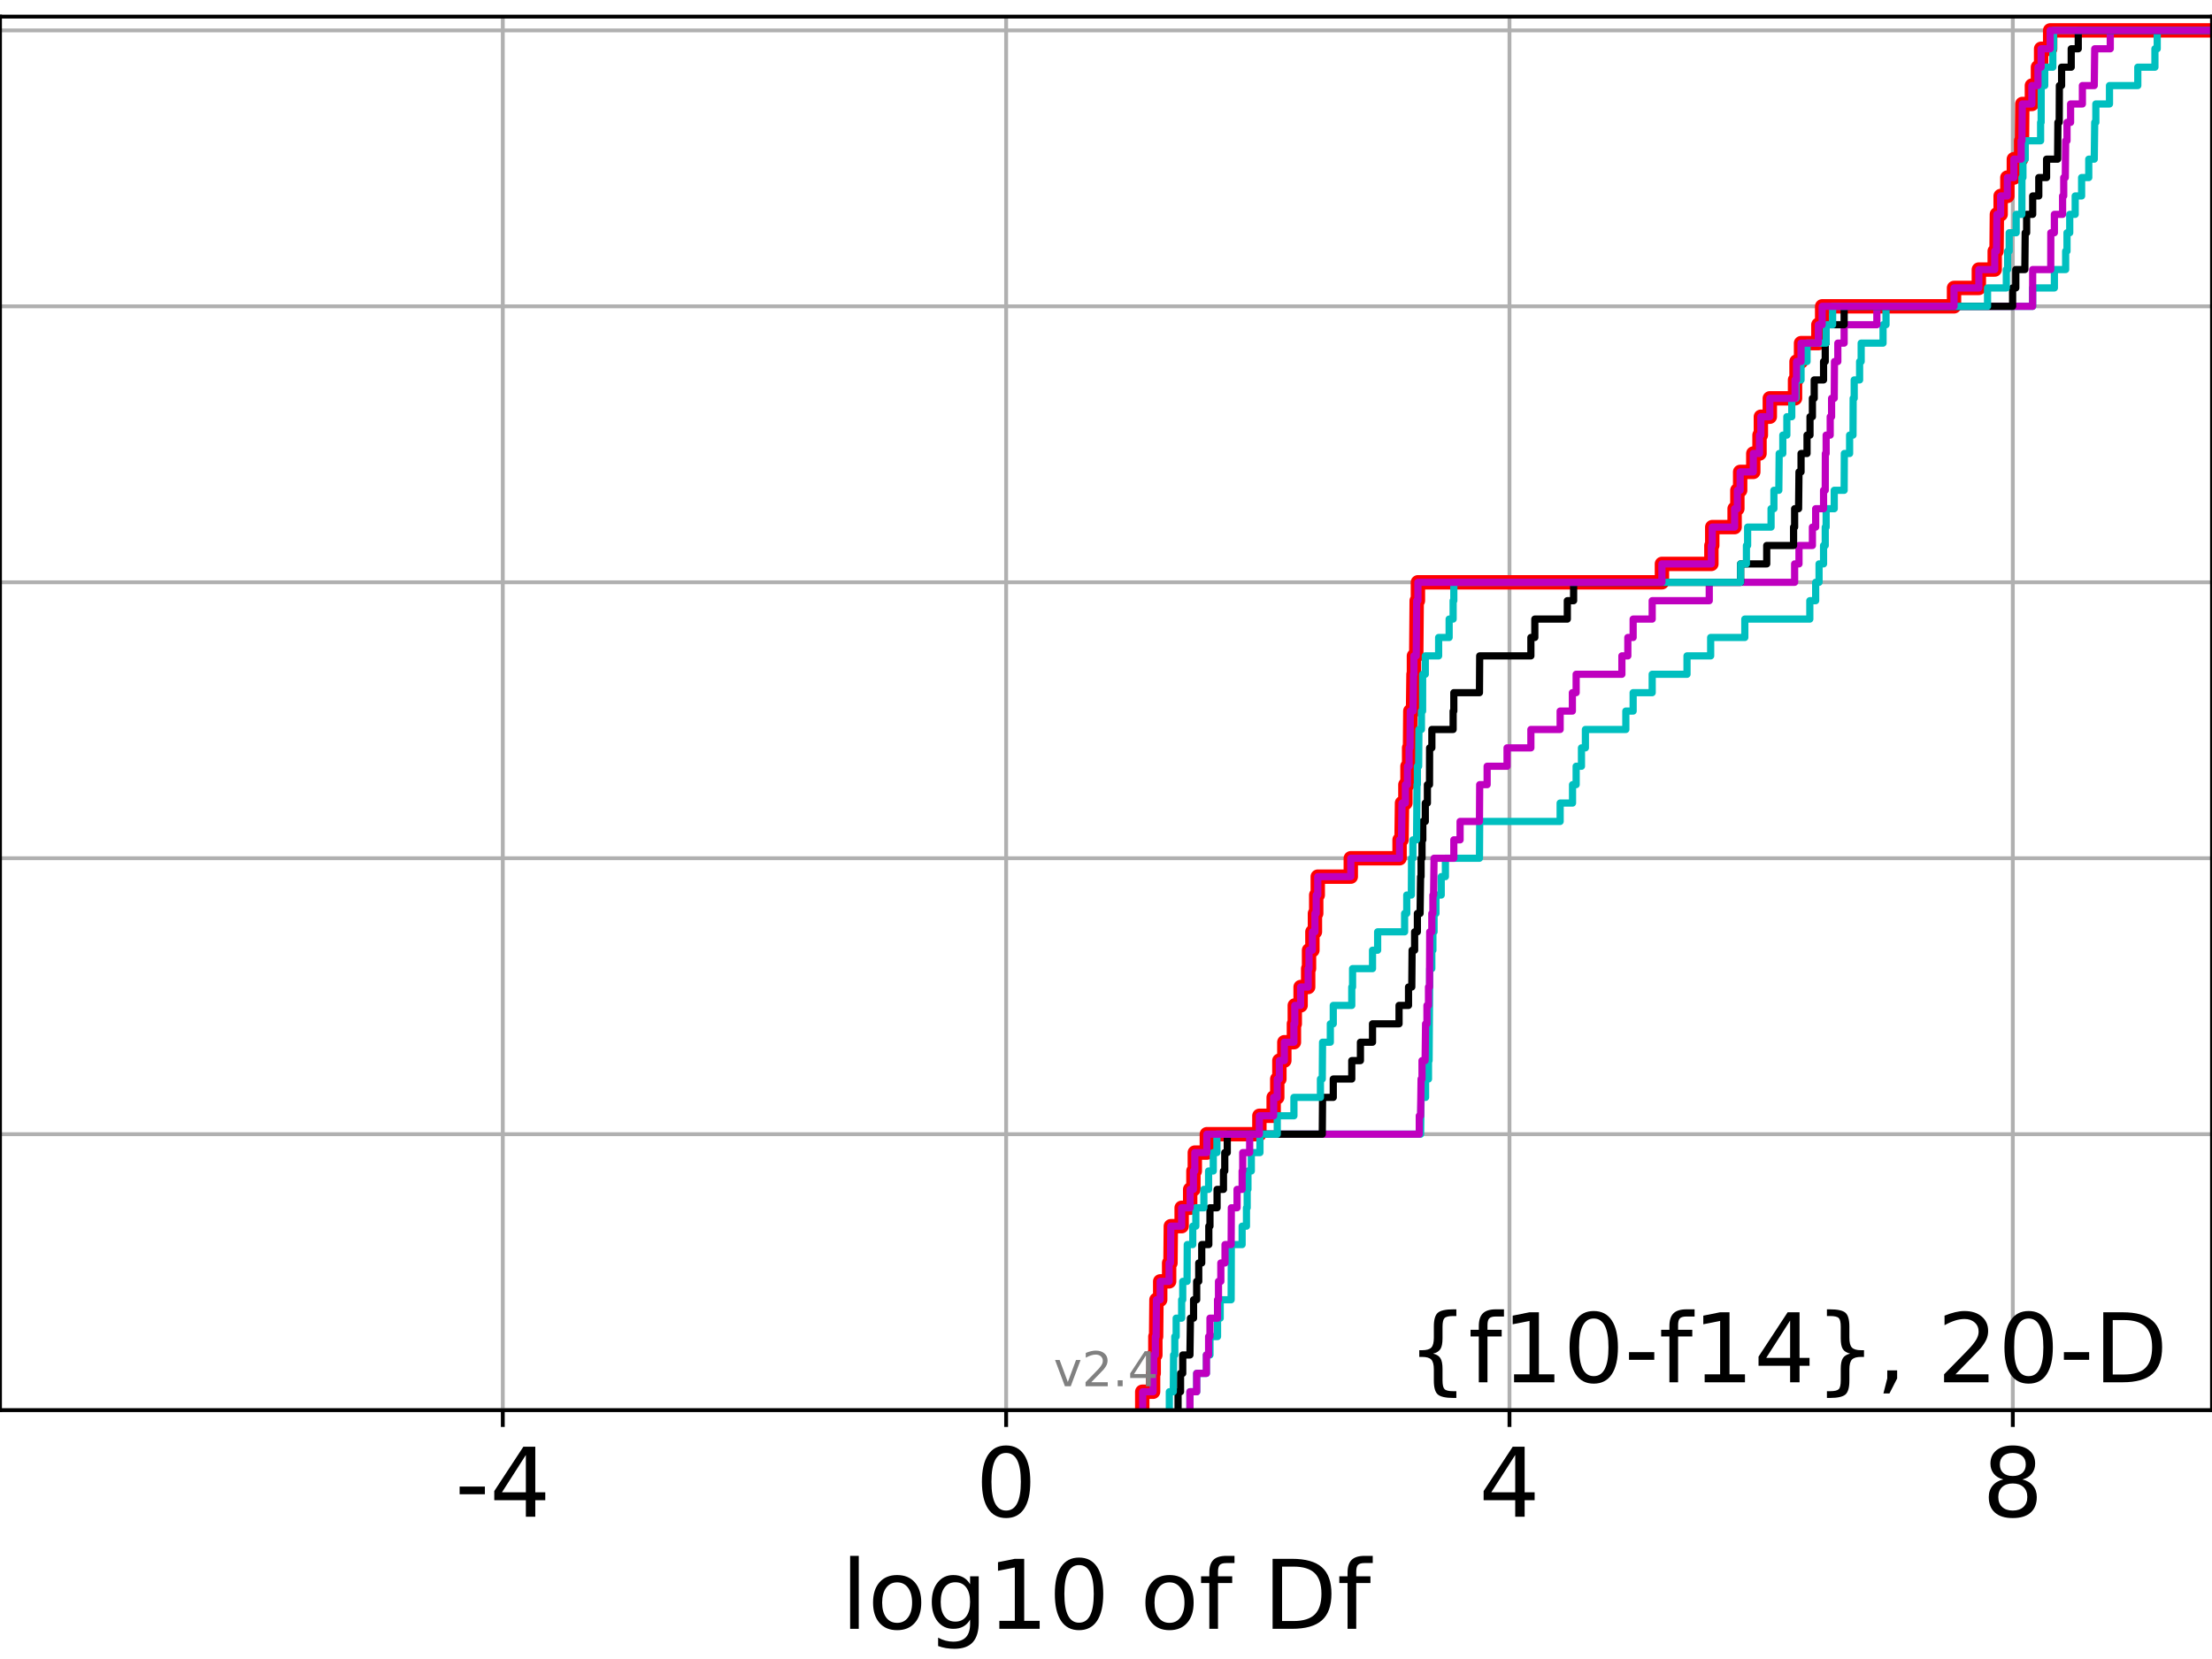 <?xml version="1.0" encoding="utf-8" standalone="no"?>
<!DOCTYPE svg PUBLIC "-//W3C//DTD SVG 1.1//EN"
  "http://www.w3.org/Graphics/SVG/1.1/DTD/svg11.dtd">
<!-- Created with matplotlib (https://matplotlib.org/) -->
<svg height="345.6pt" version="1.1" viewBox="0 0 460.8 345.6" width="460.8pt" xmlns="http://www.w3.org/2000/svg" xmlns:xlink="http://www.w3.org/1999/xlink">
 <defs>
  <style type="text/css">
*{stroke-linecap:butt;stroke-linejoin:round;}
  </style>
 </defs>
 <g id="figure_1">
  <g id="patch_1">
   <path d="M 0 345.6 
L 460.8 345.6 
L 460.8 0 
L 0 0 
z
" style="fill:#ffffff;"/>
  </g>
  <g id="axes_1">
   <g id="patch_2">
    <path d="M 0 293.76 
L 460.8 293.76 
L 460.8 3.456 
L 0 3.456 
z
" style="fill:#ffffff;"/>
   </g>
   <g id="matplotlib.axis_1">
    <g id="xtick_1">
     <g id="line2d_1">
      <path clip-path="url(#p8108fbd1a5)" d="M 104.741 293.76 
L 104.741 3.456 
" style="fill:none;stroke:#b0b0b0;stroke-linecap:square;stroke-width:0.8;"/>
     </g>
     <g id="line2d_2">
      <defs>
       <path d="M 0 0 
L 0 3.5 
" id="mb5d0c642f9" style="stroke:#000000;stroke-width:0.8;"/>
      </defs>
      <g>
       <use style="stroke:#000000;stroke-width:0.8;" x="104.741" xlink:href="#mb5d0c642f9" y="293.76"/>
      </g>
     </g>
     <g id="text_1">
      <!-- -4 -->
      <defs>
       <path d="M 4.891 31.391 
L 31.203 31.391 
L 31.203 23.391 
L 4.891 23.391 
z
" id="DejaVuSans-45"/>
       <path d="M 37.797 64.312 
L 12.891 25.391 
L 37.797 25.391 
z
M 35.203 72.906 
L 47.609 72.906 
L 47.609 25.391 
L 58.016 25.391 
L 58.016 17.188 
L 47.609 17.188 
L 47.609 0 
L 37.797 0 
L 37.797 17.188 
L 4.891 17.188 
L 4.891 26.703 
z
" id="DejaVuSans-52"/>
      </defs>
      <g transform="translate(94.771 315.957)scale(0.2 -0.2)">
       <use xlink:href="#DejaVuSans-45"/>
       <use x="36.084" xlink:href="#DejaVuSans-52"/>
      </g>
     </g>
    </g>
    <g id="xtick_2">
     <g id="line2d_3">
      <path clip-path="url(#p8108fbd1a5)" d="M 209.596 293.76 
L 209.596 3.456 
" style="fill:none;stroke:#b0b0b0;stroke-linecap:square;stroke-width:0.8;"/>
     </g>
     <g id="line2d_4">
      <g>
       <use style="stroke:#000000;stroke-width:0.8;" x="209.596" xlink:href="#mb5d0c642f9" y="293.76"/>
      </g>
     </g>
     <g id="text_2">
      <!-- 0 -->
      <defs>
       <path d="M 31.781 66.406 
Q 24.172 66.406 20.328 58.906 
Q 16.5 51.422 16.5 36.375 
Q 16.5 21.391 20.328 13.891 
Q 24.172 6.391 31.781 6.391 
Q 39.453 6.391 43.281 13.891 
Q 47.125 21.391 47.125 36.375 
Q 47.125 51.422 43.281 58.906 
Q 39.453 66.406 31.781 66.406 
z
M 31.781 74.219 
Q 44.047 74.219 50.516 64.516 
Q 56.984 54.828 56.984 36.375 
Q 56.984 17.969 50.516 8.266 
Q 44.047 -1.422 31.781 -1.422 
Q 19.531 -1.422 13.062 8.266 
Q 6.594 17.969 6.594 36.375 
Q 6.594 54.828 13.062 64.516 
Q 19.531 74.219 31.781 74.219 
z
" id="DejaVuSans-48"/>
      </defs>
      <g transform="translate(203.234 315.957)scale(0.2 -0.2)">
       <use xlink:href="#DejaVuSans-48"/>
      </g>
     </g>
    </g>
    <g id="xtick_3">
     <g id="line2d_5">
      <path clip-path="url(#p8108fbd1a5)" d="M 314.451 293.76 
L 314.451 3.456 
" style="fill:none;stroke:#b0b0b0;stroke-linecap:square;stroke-width:0.8;"/>
     </g>
     <g id="line2d_6">
      <g>
       <use style="stroke:#000000;stroke-width:0.8;" x="314.451" xlink:href="#mb5d0c642f9" y="293.76"/>
      </g>
     </g>
     <g id="text_3">
      <!-- 4 -->
      <g transform="translate(308.088 315.957)scale(0.2 -0.2)">
       <use xlink:href="#DejaVuSans-52"/>
      </g>
     </g>
    </g>
    <g id="xtick_4">
     <g id="line2d_7">
      <path clip-path="url(#p8108fbd1a5)" d="M 419.305 293.76 
L 419.305 3.456 
" style="fill:none;stroke:#b0b0b0;stroke-linecap:square;stroke-width:0.8;"/>
     </g>
     <g id="line2d_8">
      <g>
       <use style="stroke:#000000;stroke-width:0.8;" x="419.305" xlink:href="#mb5d0c642f9" y="293.76"/>
      </g>
     </g>
     <g id="text_4">
      <!-- 8 -->
      <defs>
       <path d="M 31.781 34.625 
Q 24.75 34.625 20.719 30.859 
Q 16.703 27.094 16.703 20.516 
Q 16.703 13.922 20.719 10.156 
Q 24.75 6.391 31.781 6.391 
Q 38.812 6.391 42.859 10.172 
Q 46.922 13.969 46.922 20.516 
Q 46.922 27.094 42.891 30.859 
Q 38.875 34.625 31.781 34.625 
z
M 21.922 38.812 
Q 15.578 40.375 12.031 44.719 
Q 8.5 49.078 8.5 55.328 
Q 8.5 64.062 14.719 69.141 
Q 20.953 74.219 31.781 74.219 
Q 42.672 74.219 48.875 69.141 
Q 55.078 64.062 55.078 55.328 
Q 55.078 49.078 51.531 44.719 
Q 48 40.375 41.703 38.812 
Q 48.828 37.156 52.797 32.312 
Q 56.781 27.484 56.781 20.516 
Q 56.781 9.906 50.312 4.234 
Q 43.844 -1.422 31.781 -1.422 
Q 19.734 -1.422 13.25 4.234 
Q 6.781 9.906 6.781 20.516 
Q 6.781 27.484 10.781 32.312 
Q 14.797 37.156 21.922 38.812 
z
M 18.312 54.391 
Q 18.312 48.734 21.844 45.562 
Q 25.391 42.391 31.781 42.391 
Q 38.141 42.391 41.719 45.562 
Q 45.312 48.734 45.312 54.391 
Q 45.312 60.062 41.719 63.234 
Q 38.141 66.406 31.781 66.406 
Q 25.391 66.406 21.844 63.234 
Q 18.312 60.062 18.312 54.391 
z
" id="DejaVuSans-56"/>
      </defs>
      <g transform="translate(412.943 315.957)scale(0.2 -0.2)">
       <use xlink:href="#DejaVuSans-56"/>
      </g>
     </g>
    </g>
    <g id="text_5">
     <!-- log10 of Df -->
     <defs>
      <path d="M 9.422 75.984 
L 18.406 75.984 
L 18.406 0 
L 9.422 0 
z
" id="DejaVuSans-108"/>
      <path d="M 30.609 48.391 
Q 23.391 48.391 19.188 42.75 
Q 14.984 37.109 14.984 27.297 
Q 14.984 17.484 19.156 11.844 
Q 23.344 6.203 30.609 6.203 
Q 37.797 6.203 41.984 11.859 
Q 46.188 17.531 46.188 27.297 
Q 46.188 37.016 41.984 42.703 
Q 37.797 48.391 30.609 48.391 
z
M 30.609 56 
Q 42.328 56 49.016 48.375 
Q 55.719 40.766 55.719 27.297 
Q 55.719 13.875 49.016 6.219 
Q 42.328 -1.422 30.609 -1.422 
Q 18.844 -1.422 12.172 6.219 
Q 5.516 13.875 5.516 27.297 
Q 5.516 40.766 12.172 48.375 
Q 18.844 56 30.609 56 
z
" id="DejaVuSans-111"/>
      <path d="M 45.406 27.984 
Q 45.406 37.75 41.375 43.109 
Q 37.359 48.484 30.078 48.484 
Q 22.859 48.484 18.828 43.109 
Q 14.797 37.75 14.797 27.984 
Q 14.797 18.266 18.828 12.891 
Q 22.859 7.516 30.078 7.516 
Q 37.359 7.516 41.375 12.891 
Q 45.406 18.266 45.406 27.984 
z
M 54.391 6.781 
Q 54.391 -7.172 48.188 -13.984 
Q 42 -20.797 29.203 -20.797 
Q 24.469 -20.797 20.266 -20.094 
Q 16.062 -19.391 12.109 -17.922 
L 12.109 -9.188 
Q 16.062 -11.328 19.922 -12.344 
Q 23.781 -13.375 27.781 -13.375 
Q 36.625 -13.375 41.016 -8.766 
Q 45.406 -4.156 45.406 5.172 
L 45.406 9.625 
Q 42.625 4.781 38.281 2.391 
Q 33.938 0 27.875 0 
Q 17.828 0 11.672 7.656 
Q 5.516 15.328 5.516 27.984 
Q 5.516 40.672 11.672 48.328 
Q 17.828 56 27.875 56 
Q 33.938 56 38.281 53.609 
Q 42.625 51.219 45.406 46.391 
L 45.406 54.688 
L 54.391 54.688 
z
" id="DejaVuSans-103"/>
      <path d="M 12.406 8.297 
L 28.516 8.297 
L 28.516 63.922 
L 10.984 60.406 
L 10.984 69.391 
L 28.422 72.906 
L 38.281 72.906 
L 38.281 8.297 
L 54.391 8.297 
L 54.391 0 
L 12.406 0 
z
" id="DejaVuSans-49"/>
      <path id="DejaVuSans-32"/>
      <path d="M 37.109 75.984 
L 37.109 68.5 
L 28.516 68.5 
Q 23.688 68.5 21.797 66.547 
Q 19.922 64.594 19.922 59.516 
L 19.922 54.688 
L 34.719 54.688 
L 34.719 47.703 
L 19.922 47.703 
L 19.922 0 
L 10.891 0 
L 10.891 47.703 
L 2.297 47.703 
L 2.297 54.688 
L 10.891 54.688 
L 10.891 58.5 
Q 10.891 67.625 15.141 71.797 
Q 19.391 75.984 28.609 75.984 
z
" id="DejaVuSans-102"/>
      <path d="M 19.672 64.797 
L 19.672 8.109 
L 31.594 8.109 
Q 46.688 8.109 53.688 14.938 
Q 60.688 21.781 60.688 36.531 
Q 60.688 51.172 53.688 57.984 
Q 46.688 64.797 31.594 64.797 
z
M 9.812 72.906 
L 30.078 72.906 
Q 51.266 72.906 61.172 64.094 
Q 71.094 55.281 71.094 36.531 
Q 71.094 17.672 61.125 8.828 
Q 51.172 0 30.078 0 
L 9.812 0 
z
" id="DejaVuSans-68"/>
     </defs>
     <g transform="translate(175.214 339.313)scale(0.2 -0.2)">
      <use xlink:href="#DejaVuSans-108"/>
      <use x="27.783" xlink:href="#DejaVuSans-111"/>
      <use x="88.965" xlink:href="#DejaVuSans-103"/>
      <use x="152.441" xlink:href="#DejaVuSans-49"/>
      <use x="216.064" xlink:href="#DejaVuSans-48"/>
      <use x="279.688" xlink:href="#DejaVuSans-32"/>
      <use x="311.475" xlink:href="#DejaVuSans-111"/>
      <use x="372.656" xlink:href="#DejaVuSans-102"/>
      <use x="407.861" xlink:href="#DejaVuSans-32"/>
      <use x="439.648" xlink:href="#DejaVuSans-68"/>
      <use x="516.65" xlink:href="#DejaVuSans-102"/>
     </g>
    </g>
   </g>
   <g id="matplotlib.axis_2">
    <g id="ytick_1">
     <g id="line2d_9">
      <path clip-path="url(#p8108fbd1a5)" d="M 0 293.76 
L 460.8 293.76 
" style="fill:none;stroke:#b0b0b0;stroke-linecap:square;stroke-width:0.8;"/>
     </g>
     <g id="line2d_10">
      <defs>
       <path d="M 0 0 
L -3.5 0 
" id="m1bd720c2f6" style="stroke:#000000;stroke-width:0.8;"/>
      </defs>
      <g>
       <use style="stroke:#000000;stroke-width:0.8;" x="0" xlink:href="#m1bd720c2f6" y="293.76"/>
      </g>
     </g>
    </g>
    <g id="ytick_2">
     <g id="line2d_11">
      <path clip-path="url(#p8108fbd1a5)" d="M 0 236.274 
L 460.8 236.274 
" style="fill:none;stroke:#b0b0b0;stroke-linecap:square;stroke-width:0.8;"/>
     </g>
     <g id="line2d_12">
      <g>
       <use style="stroke:#000000;stroke-width:0.8;" x="0" xlink:href="#m1bd720c2f6" y="236.274"/>
      </g>
     </g>
    </g>
    <g id="ytick_3">
     <g id="line2d_13">
      <path clip-path="url(#p8108fbd1a5)" d="M 0 178.788 
L 460.8 178.788 
" style="fill:none;stroke:#b0b0b0;stroke-linecap:square;stroke-width:0.8;"/>
     </g>
     <g id="line2d_14">
      <g>
       <use style="stroke:#000000;stroke-width:0.8;" x="0" xlink:href="#m1bd720c2f6" y="178.788"/>
      </g>
     </g>
    </g>
    <g id="ytick_4">
     <g id="line2d_15">
      <path clip-path="url(#p8108fbd1a5)" d="M 0 121.302 
L 460.8 121.302 
" style="fill:none;stroke:#b0b0b0;stroke-linecap:square;stroke-width:0.8;"/>
     </g>
     <g id="line2d_16">
      <g>
       <use style="stroke:#000000;stroke-width:0.8;" x="0" xlink:href="#m1bd720c2f6" y="121.302"/>
      </g>
     </g>
    </g>
    <g id="ytick_5">
     <g id="line2d_17">
      <path clip-path="url(#p8108fbd1a5)" d="M 0 63.816 
L 460.8 63.816 
" style="fill:none;stroke:#b0b0b0;stroke-linecap:square;stroke-width:0.8;"/>
     </g>
     <g id="line2d_18">
      <g>
       <use style="stroke:#000000;stroke-width:0.8;" x="0" xlink:href="#m1bd720c2f6" y="63.816"/>
      </g>
     </g>
    </g>
    <g id="ytick_6">
     <g id="line2d_19">
      <path clip-path="url(#p8108fbd1a5)" d="M 0 6.33 
L 460.8 6.33 
" style="fill:none;stroke:#b0b0b0;stroke-linecap:square;stroke-width:0.8;"/>
     </g>
     <g id="line2d_20">
      <g>
       <use style="stroke:#000000;stroke-width:0.8;" x="0" xlink:href="#m1bd720c2f6" y="6.33"/>
      </g>
     </g>
    </g>
   </g>
   <g id="line2d_21">
    <path clip-path="url(#p8108fbd1a5)" d="M 237.951 293.76 
L 237.951 289.928 
L 240.212 289.928 
L 240.212 286.095 
L 240.338 286.095 
L 240.338 282.263 
L 240.684 282.263 
L 240.684 278.43 
L 240.838 278.43 
L 240.91 270.766 
L 241.691 270.766 
L 241.691 266.933 
L 243.552 266.933 
L 243.552 263.101 
L 243.832 263.101 
L 243.906 255.436 
L 246.158 255.436 
L 246.158 251.604 
L 247.935 251.604 
L 247.935 247.771 
L 248.611 247.771 
L 248.611 243.939 
L 248.901 243.939 
L 248.901 240.106 
L 251.407 240.106 
L 251.407 236.274 
L 262.352 236.274 
L 262.352 232.442 
L 265.326 232.442 
L 265.326 228.609 
L 266.076 228.609 
L 266.076 224.777 
L 266.518 224.777 
L 266.518 220.944 
L 267.551 220.944 
L 267.551 217.112 
L 269.548 217.112 
L 269.548 213.28 
L 269.728 213.28 
L 269.728 209.447 
L 270.94 209.447 
L 270.94 205.615 
L 272.517 205.615 
L 272.517 201.782 
L 272.694 201.782 
L 272.694 197.95 
L 273.399 197.95 
L 273.399 194.118 
L 273.926 194.118 
L 273.926 190.285 
L 274.192 190.285 
L 274.192 186.453 
L 274.514 186.453 
L 274.514 182.621 
L 281.394 182.621 
L 281.394 178.788 
L 291.555 178.788 
L 291.555 174.956 
L 291.963 174.956 
L 292.065 167.291 
L 292.768 167.291 
L 292.768 163.459 
L 293.202 163.459 
L 293.202 159.626 
L 293.544 159.626 
L 293.544 155.794 
L 293.729 155.794 
L 293.796 148.129 
L 294.361 148.129 
L 294.456 140.464 
L 294.548 140.464 
L 294.548 136.632 
L 295.027 136.632 
L 295.123 125.135 
L 295.38 125.135 
L 295.38 121.302 
L 346.21 121.302 
L 346.21 117.47 
L 356.514 117.47 
L 356.514 113.637 
L 356.692 113.637 
L 356.692 109.805 
L 361.351 109.805 
L 361.351 105.973 
L 361.925 105.973 
L 361.925 102.14 
L 362.507 102.14 
L 362.507 98.308 
L 365.243 98.308 
L 365.243 94.475 
L 366.539 94.475 
L 366.539 90.643 
L 366.823 90.643 
L 366.823 86.811 
L 368.684 86.811 
L 368.684 82.978 
L 373.939 82.978 
L 373.939 79.146 
L 374.251 79.146 
L 374.251 75.313 
L 375.191 75.313 
L 375.191 71.481 
L 378.796 71.481 
L 378.796 67.649 
L 379.59 67.649 
L 379.59 63.816 
L 407.059 63.816 
L 407.059 59.984 
L 412.229 59.984 
L 412.229 56.151 
L 415.534 56.151 
L 415.534 52.319 
L 415.917 52.319 
L 415.987 44.654 
L 416.77 44.654 
L 416.77 40.822 
L 418.168 40.822 
L 418.168 36.989 
L 419.52 36.989 
L 419.52 33.157 
L 421.046 33.157 
L 421.046 29.325 
L 421.21 29.325 
L 421.286 21.66 
L 423.283 21.66 
L 423.283 17.827 
L 424.543 17.827 
L 424.543 13.995 
L 425.2 13.995 
L 425.2 10.163 
L 427.085 10.163 
L 427.085 6.33 
L 427.085 6.33 
L 460.8 6.33 
L 460.8 6.33 
" style="fill:none;stroke:#ff0000;stroke-linecap:square;stroke-width:3;"/>
   </g>
   <g id="line2d_22">
    <path clip-path="url(#p8108fbd1a5)" d="M 247.885 293.76 
L 247.885 289.928 
L 249.291 289.928 
L 249.291 286.095 
L 251.314 286.095 
L 251.314 282.263 
L 252.058 282.263 
L 252.058 278.43 
L 253.636 278.43 
L 253.636 274.598 
L 254.188 274.598 
L 254.188 270.766 
L 256.469 270.766 
L 256.508 259.268 
L 258.758 259.268 
L 258.758 255.436 
L 259.663 255.436 
L 259.663 251.604 
L 259.809 251.604 
L 259.809 247.771 
L 259.969 247.771 
L 259.969 243.939 
L 260.672 243.939 
L 260.672 240.106 
L 262.471 240.106 
L 262.471 236.274 
L 295.934 236.274 
L 296.037 228.609 
L 296.974 228.609 
L 296.974 224.777 
L 297.582 224.777 
L 297.582 220.944 
L 297.705 220.944 
L 297.815 205.615 
L 297.836 205.615 
L 297.836 201.782 
L 298.273 201.782 
L 298.273 197.95 
L 298.499 197.95 
L 298.499 194.118 
L 298.74 194.118 
L 298.74 190.285 
L 299.137 190.285 
L 299.137 186.453 
L 300.234 186.453 
L 300.234 182.621 
L 301.105 182.621 
L 301.105 178.788 
L 308.199 178.788 
L 308.248 171.123 
L 325.007 171.123 
L 325.007 167.291 
L 327.587 167.291 
L 327.587 163.459 
L 328.341 163.459 
L 328.341 159.626 
L 329.447 159.626 
L 329.447 155.794 
L 330.268 155.794 
L 330.268 151.961 
L 338.692 151.961 
L 338.692 148.129 
L 340.214 148.129 
L 340.214 144.297 
L 344.182 144.297 
L 344.182 140.464 
L 351.437 140.464 
L 351.437 136.632 
L 356.362 136.632 
L 356.362 132.799 
L 363.477 132.799 
L 363.477 128.967 
L 377.019 128.967 
L 377.019 125.135 
L 378.237 125.135 
L 378.237 121.302 
L 378.944 121.302 
L 378.944 117.47 
L 379.879 117.47 
L 379.879 113.637 
L 380.231 113.637 
L 380.231 109.805 
L 380.419 109.805 
L 380.419 105.973 
L 382.105 105.973 
L 382.105 102.14 
L 384.168 102.14 
L 384.211 94.475 
L 385.307 94.475 
L 385.307 90.643 
L 386.014 90.643 
L 386.045 82.978 
L 386.264 82.978 
L 386.264 79.146 
L 387.392 79.146 
L 387.392 75.313 
L 387.715 75.313 
L 387.715 71.481 
L 392.273 71.481 
L 392.273 67.649 
L 392.892 67.649 
L 392.892 63.816 
L 423.433 63.816 
L 423.433 59.984 
L 427.965 59.984 
L 427.965 56.151 
L 430.314 56.151 
L 430.314 52.319 
L 430.595 52.319 
L 430.595 48.487 
L 431.164 48.487 
L 431.164 44.654 
L 432.301 44.654 
L 432.301 40.822 
L 433.638 40.822 
L 433.638 36.989 
L 435.128 36.989 
L 435.128 33.157 
L 436.27 33.157 
L 436.369 25.492 
L 436.603 25.492 
L 436.603 21.66 
L 439.445 21.66 
L 439.445 17.827 
L 445.342 17.827 
L 445.342 13.995 
L 448.911 13.995 
L 448.911 10.163 
L 449.389 10.163 
L 449.389 6.33 
L 449.389 6.33 
L 460.8 6.33 
L 460.8 6.33 
" style="fill:none;stroke:#00bfbf;stroke-linecap:square;stroke-width:1.5;"/>
   </g>
   <g id="line2d_23">
    <path clip-path="url(#p8108fbd1a5)" d="M 247.885 293.76 
L 247.885 289.928 
L 249.291 289.928 
L 249.291 286.095 
L 251.314 286.095 
L 251.314 282.263 
L 251.776 282.263 
L 251.776 278.43 
L 252.058 278.43 
L 252.058 274.598 
L 253.636 274.598 
L 253.636 270.766 
L 253.834 270.766 
L 253.834 266.933 
L 254.32 266.933 
L 254.32 263.101 
L 255.194 263.101 
L 255.194 259.268 
L 256.469 259.268 
L 256.508 251.604 
L 257.701 251.604 
L 257.701 247.771 
L 258.758 247.771 
L 258.758 243.939 
L 258.882 243.939 
L 258.882 240.106 
L 260.329 240.106 
L 260.329 236.274 
L 295.661 236.274 
L 295.661 232.442 
L 295.934 232.442 
L 296.037 224.777 
L 296.233 224.777 
L 296.233 220.944 
L 296.878 220.944 
L 296.974 213.28 
L 297.26 213.28 
L 297.26 209.447 
L 297.582 209.447 
L 297.582 205.615 
L 297.79 205.615 
L 297.836 194.118 
L 298.273 194.118 
L 298.273 190.285 
L 298.499 190.285 
L 298.499 186.453 
L 298.641 186.453 
L 298.74 178.788 
L 302.857 178.788 
L 302.857 174.956 
L 304.163 174.956 
L 304.163 171.123 
L 308.199 171.123 
L 308.248 163.459 
L 309.798 163.459 
L 309.798 159.626 
L 313.948 159.626 
L 313.948 155.794 
L 318.91 155.794 
L 318.91 151.961 
L 325.007 151.961 
L 325.007 148.129 
L 327.555 148.129 
L 327.555 144.297 
L 328.341 144.297 
L 328.341 140.464 
L 337.869 140.464 
L 337.869 136.632 
L 339.107 136.632 
L 339.107 132.799 
L 340.214 132.799 
L 340.214 128.967 
L 344.182 128.967 
L 344.182 125.135 
L 356.069 125.135 
L 356.069 121.302 
L 373.854 121.302 
L 373.854 117.47 
L 374.762 117.47 
L 374.762 113.637 
L 377.557 113.637 
L 377.557 109.805 
L 378.237 109.805 
L 378.237 105.973 
L 379.879 105.973 
L 379.879 102.14 
L 380.231 102.14 
L 380.255 94.475 
L 380.419 94.475 
L 380.419 90.643 
L 381.265 90.643 
L 381.265 86.811 
L 381.554 86.811 
L 381.554 82.978 
L 382.105 82.978 
L 382.158 75.313 
L 382.852 75.313 
L 382.852 71.481 
L 384.168 71.481 
L 384.168 67.649 
L 390.983 67.649 
L 390.983 63.816 
L 423.433 63.816 
L 423.445 56.151 
L 427.207 56.151 
L 427.223 48.487 
L 427.965 48.487 
L 427.965 44.654 
L 429.675 44.654 
L 429.675 40.822 
L 429.911 40.822 
L 429.911 36.989 
L 430.237 36.989 
L 430.314 29.325 
L 430.595 29.325 
L 430.595 25.492 
L 431.342 25.492 
L 431.342 21.66 
L 433.801 21.66 
L 433.801 17.827 
L 436.27 17.827 
L 436.369 10.163 
L 439.608 10.163 
L 439.608 6.33 
L 439.608 6.33 
L 460.8 6.33 
L 460.8 6.33 
" style="fill:none;stroke:#bf00bf;stroke-linecap:square;stroke-width:1.5;"/>
   </g>
   <g id="line2d_24">
    <path clip-path="url(#p8108fbd1a5)" d="M 245.411 293.76 
L 245.411 289.928 
L 245.928 289.928 
L 245.928 286.095 
L 246.385 286.095 
L 246.385 282.263 
L 247.885 282.263 
L 247.991 274.598 
L 248.639 274.598 
L 248.639 270.766 
L 249.291 270.766 
L 249.291 266.933 
L 249.72 266.933 
L 249.72 263.101 
L 250.343 263.101 
L 250.343 259.268 
L 251.817 259.268 
L 251.817 255.436 
L 252.058 255.436 
L 252.058 251.604 
L 253.539 251.604 
L 253.539 247.771 
L 254.87 247.771 
L 254.87 243.939 
L 255.142 243.939 
L 255.142 240.106 
L 255.663 240.106 
L 255.663 236.274 
L 275.453 236.274 
L 275.514 228.609 
L 277.744 228.609 
L 277.744 224.777 
L 281.596 224.777 
L 281.596 220.944 
L 283.403 220.944 
L 283.403 217.112 
L 285.92 217.112 
L 285.92 213.28 
L 291.447 213.28 
L 291.447 209.447 
L 293.419 209.447 
L 293.419 205.615 
L 294.099 205.615 
L 294.165 197.95 
L 294.694 197.95 
L 294.694 194.118 
L 295.266 194.118 
L 295.266 190.285 
L 295.829 190.285 
L 295.935 182.621 
L 296.037 182.621 
L 296.037 178.788 
L 296.233 178.788 
L 296.233 174.956 
L 296.399 174.956 
L 296.399 171.123 
L 296.915 171.123 
L 296.915 167.291 
L 297.354 167.291 
L 297.354 163.459 
L 297.793 163.459 
L 297.815 155.794 
L 298.282 155.794 
L 298.282 151.961 
L 302.714 151.961 
L 302.714 148.129 
L 302.857 148.129 
L 302.857 144.297 
L 308.199 144.297 
L 308.248 136.632 
L 318.91 136.632 
L 318.91 132.799 
L 319.731 132.799 
L 319.731 128.967 
L 326.503 128.967 
L 326.503 125.135 
L 327.814 125.135 
L 327.814 121.302 
L 362.601 121.302 
L 362.601 117.47 
L 368.043 117.47 
L 368.043 113.637 
L 373.636 113.637 
L 373.636 109.805 
L 373.854 109.805 
L 373.854 105.973 
L 374.678 105.973 
L 374.762 98.308 
L 375.191 98.308 
L 375.191 94.475 
L 376.438 94.475 
L 376.438 90.643 
L 377.058 90.643 
L 377.058 86.811 
L 377.557 86.811 
L 377.557 82.978 
L 377.936 82.978 
L 377.936 79.146 
L 379.879 79.146 
L 379.879 75.313 
L 380.231 75.313 
L 380.231 71.481 
L 380.419 71.481 
L 380.419 67.649 
L 384.168 67.649 
L 384.168 63.816 
L 419.263 63.816 
L 419.263 59.984 
L 419.928 59.984 
L 419.928 56.151 
L 421.814 56.151 
L 421.884 48.487 
L 422.186 48.487 
L 422.186 44.654 
L 423.445 44.654 
L 423.445 40.822 
L 424.717 40.822 
L 424.717 36.989 
L 426.339 36.989 
L 426.339 33.157 
L 428.638 33.157 
L 428.7 25.492 
L 428.971 25.492 
L 429.008 17.827 
L 429.469 17.827 
L 429.469 13.995 
L 431.472 13.995 
L 431.472 10.163 
L 432.939 10.163 
L 432.939 6.33 
L 432.939 6.33 
L 460.8 6.33 
L 460.8 6.33 
" style="fill:none;stroke:#000000;stroke-linecap:square;stroke-width:1.5;"/>
   </g>
   <g id="line2d_25">
    <path clip-path="url(#p8108fbd1a5)" d="M 243.594 293.76 
L 243.594 289.928 
L 244.419 289.928 
L 244.482 282.263 
L 244.731 282.263 
L 244.731 278.43 
L 245.019 278.43 
L 245.019 274.598 
L 246.158 274.598 
L 246.158 270.766 
L 246.385 270.766 
L 246.385 266.933 
L 247.286 266.933 
L 247.327 259.268 
L 248.472 259.268 
L 248.472 255.436 
L 249.116 255.436 
L 249.116 251.604 
L 250.79 251.604 
L 250.79 247.771 
L 251.771 247.771 
L 251.771 243.939 
L 252.748 243.939 
L 252.748 240.106 
L 253.505 240.106 
L 253.505 236.274 
L 266.076 236.274 
L 266.076 232.442 
L 269.548 232.442 
L 269.548 228.609 
L 275.07 228.609 
L 275.07 224.777 
L 275.453 224.777 
L 275.514 217.112 
L 277.132 217.112 
L 277.132 213.28 
L 277.744 213.28 
L 277.744 209.447 
L 281.596 209.447 
L 281.596 205.615 
L 281.765 205.615 
L 281.765 201.782 
L 285.92 201.782 
L 285.92 197.95 
L 286.988 197.95 
L 286.988 194.118 
L 292.604 194.118 
L 292.604 190.285 
L 293.054 190.285 
L 293.054 186.453 
L 294.009 186.453 
L 294.054 178.788 
L 294.332 178.788 
L 294.332 174.956 
L 295.097 174.956 
L 295.19 163.459 
L 295.266 163.459 
L 295.266 159.626 
L 295.53 159.626 
L 295.59 151.961 
L 296.111 151.961 
L 296.111 148.129 
L 296.355 148.129 
L 296.364 140.464 
L 296.915 140.464 
L 296.915 136.632 
L 299.694 136.632 
L 299.694 132.799 
L 301.884 132.799 
L 301.884 128.967 
L 302.714 128.967 
L 302.714 125.135 
L 302.857 125.135 
L 302.857 121.302 
L 362.601 121.302 
L 362.601 117.47 
L 363.812 117.47 
L 363.812 113.637 
L 364.063 113.637 
L 364.063 109.805 
L 368.947 109.805 
L 368.947 105.973 
L 369.538 105.973 
L 369.538 102.14 
L 370.561 102.14 
L 370.637 94.475 
L 371.39 94.475 
L 371.39 90.643 
L 372.235 90.643 
L 372.235 86.811 
L 373.257 86.811 
L 373.257 82.978 
L 374.146 82.978 
L 374.146 79.146 
L 375.191 79.146 
L 375.191 75.313 
L 376.438 75.313 
L 376.438 71.481 
L 380.419 71.481 
L 380.419 67.649 
L 381.767 67.649 
L 381.767 63.816 
L 414.041 63.816 
L 414.041 59.984 
L 417.954 59.984 
L 417.954 56.151 
L 418.223 56.151 
L 418.223 52.319 
L 418.548 52.319 
L 418.548 48.487 
L 420.007 48.487 
L 420.007 44.654 
L 421.195 44.654 
L 421.21 36.989 
L 421.413 36.989 
L 421.413 33.157 
L 421.891 33.157 
L 421.891 29.325 
L 425.095 29.325 
L 425.095 25.492 
L 425.208 25.492 
L 425.221 17.827 
L 425.957 17.827 
L 425.957 13.995 
L 427.642 13.995 
L 427.642 10.163 
L 427.793 10.163 
L 427.793 6.33 
L 427.793 6.33 
L 460.8 6.33 
L 460.8 6.33 
" style="fill:none;stroke:#00bfbf;stroke-linecap:square;stroke-width:1.5;"/>
   </g>
   <g id="line2d_26">
    <path clip-path="url(#p8108fbd1a5)" d="M 238.04 293.76 
L 238.04 289.928 
L 240.212 289.928 
L 240.212 286.095 
L 240.338 286.095 
L 240.338 282.263 
L 240.684 282.263 
L 240.684 278.43 
L 240.838 278.43 
L 240.91 270.766 
L 241.691 270.766 
L 241.691 266.933 
L 243.552 266.933 
L 243.552 263.101 
L 243.832 263.101 
L 243.906 255.436 
L 246.158 255.436 
L 246.158 251.604 
L 247.935 251.604 
L 247.935 247.771 
L 248.611 247.771 
L 248.611 243.939 
L 248.901 243.939 
L 248.901 240.106 
L 251.407 240.106 
L 251.407 236.274 
L 262.352 236.274 
L 262.352 232.442 
L 265.326 232.442 
L 265.326 228.609 
L 266.076 228.609 
L 266.076 224.777 
L 266.518 224.777 
L 266.518 220.944 
L 267.551 220.944 
L 267.551 217.112 
L 269.548 217.112 
L 269.548 213.28 
L 269.728 213.28 
L 269.728 209.447 
L 270.94 209.447 
L 270.94 205.615 
L 272.517 205.615 
L 272.517 201.782 
L 272.694 201.782 
L 272.694 197.95 
L 273.399 197.95 
L 273.399 194.118 
L 273.926 194.118 
L 273.926 190.285 
L 274.192 190.285 
L 274.192 186.453 
L 274.514 186.453 
L 274.514 182.621 
L 281.394 182.621 
L 281.394 178.788 
L 291.555 178.788 
L 291.555 174.956 
L 291.963 174.956 
L 292.065 167.291 
L 292.768 167.291 
L 292.768 163.459 
L 293.202 163.459 
L 293.202 159.626 
L 293.544 159.626 
L 293.544 155.794 
L 293.729 155.794 
L 293.796 148.129 
L 294.361 148.129 
L 294.456 140.464 
L 294.548 140.464 
L 294.548 136.632 
L 295.027 136.632 
L 295.123 125.135 
L 295.38 125.135 
L 295.38 121.302 
L 346.21 121.302 
L 346.21 117.47 
L 356.514 117.47 
L 356.514 113.637 
L 356.692 113.637 
L 356.692 109.805 
L 361.351 109.805 
L 361.351 105.973 
L 361.925 105.973 
L 361.925 102.14 
L 362.507 102.14 
L 362.507 98.308 
L 365.243 98.308 
L 365.243 94.475 
L 366.539 94.475 
L 366.539 90.643 
L 366.823 90.643 
L 366.823 86.811 
L 368.684 86.811 
L 368.684 82.978 
L 373.939 82.978 
L 373.939 79.146 
L 374.251 79.146 
L 374.251 75.313 
L 375.191 75.313 
L 375.191 71.481 
L 378.796 71.481 
L 378.796 67.649 
L 379.59 67.649 
L 379.59 63.816 
L 407.059 63.816 
L 407.059 59.984 
L 412.229 59.984 
L 412.229 56.151 
L 415.534 56.151 
L 415.534 52.319 
L 415.917 52.319 
L 415.987 44.654 
L 416.77 44.654 
L 416.77 40.822 
L 418.168 40.822 
L 418.168 36.989 
L 419.52 36.989 
L 419.52 33.157 
L 421.046 33.157 
L 421.046 29.325 
L 421.21 29.325 
L 421.286 21.66 
L 423.283 21.66 
L 423.283 17.827 
L 424.543 17.827 
L 424.543 13.995 
L 425.2 13.995 
L 425.2 10.163 
L 427.085 10.163 
L 427.085 6.33 
L 427.085 6.33 
L 460.8 6.33 
L 460.8 6.33 
" style="fill:none;stroke:#bf00bf;stroke-linecap:square;stroke-width:1.5;"/>
   </g>
   <g id="patch_3">
    <path d="M 0 293.76 
L 0 3.456 
" style="fill:none;stroke:#000000;stroke-linecap:square;stroke-linejoin:miter;stroke-width:0.8;"/>
   </g>
   <g id="patch_4">
    <path d="M 460.8 293.76 
L 460.8 3.456 
" style="fill:none;stroke:#000000;stroke-linecap:square;stroke-linejoin:miter;stroke-width:0.8;"/>
   </g>
   <g id="patch_5">
    <path d="M -0 293.76 
L 460.8 293.76 
" style="fill:none;stroke:#000000;stroke-linecap:square;stroke-linejoin:miter;stroke-width:0.8;"/>
   </g>
   <g id="patch_6">
    <path d="M -0 3.456 
L 460.8 3.456 
" style="fill:none;stroke:#000000;stroke-linecap:square;stroke-linejoin:miter;stroke-width:0.8;"/>
   </g>
   <g id="text_6">
    <!-- {f10-f14}, 20-D -->
    <defs>
     <path d="M 51.125 -9.281 
L 51.125 -16.312 
L 48.094 -16.312 
Q 35.938 -16.312 31.812 -12.688 
Q 27.688 -9.078 27.688 1.703 
L 27.688 13.375 
Q 27.688 20.75 25.047 23.578 
Q 22.406 26.422 15.484 26.422 
L 12.5 26.422 
L 12.5 33.406 
L 15.484 33.406 
Q 22.469 33.406 25.078 36.203 
Q 27.688 39.016 27.688 46.297 
L 27.688 58.016 
Q 27.688 68.797 31.812 72.391 
Q 35.938 75.984 48.094 75.984 
L 51.125 75.984 
L 51.125 69 
L 47.797 69 
Q 40.922 69 38.812 66.844 
Q 36.719 64.703 36.719 57.812 
L 36.719 45.703 
Q 36.719 38.031 34.5 34.562 
Q 32.281 31.109 26.906 29.891 
Q 32.328 28.562 34.516 25.094 
Q 36.719 21.625 36.719 14.016 
L 36.719 1.906 
Q 36.719 -4.984 38.812 -7.125 
Q 40.922 -9.281 47.797 -9.281 
z
" id="DejaVuSans-123"/>
     <path d="M 12.5 -9.281 
L 15.922 -9.281 
Q 22.75 -9.281 24.828 -7.172 
Q 26.906 -5.078 26.906 1.906 
L 26.906 14.016 
Q 26.906 21.625 29.094 25.094 
Q 31.297 28.562 36.719 29.891 
Q 31.297 31.109 29.094 34.562 
Q 26.906 38.031 26.906 45.703 
L 26.906 57.812 
Q 26.906 64.75 24.828 66.875 
Q 22.75 69 15.922 69 
L 12.5 69 
L 12.5 75.984 
L 15.578 75.984 
Q 27.734 75.984 31.812 72.391 
Q 35.891 68.797 35.891 58.016 
L 35.891 46.297 
Q 35.891 39.016 38.516 36.203 
Q 41.156 33.406 48.094 33.406 
L 51.125 33.406 
L 51.125 26.422 
L 48.094 26.422 
Q 41.156 26.422 38.516 23.578 
Q 35.891 20.75 35.891 13.375 
L 35.891 1.703 
Q 35.891 -9.078 31.812 -12.688 
Q 27.734 -16.312 15.578 -16.312 
L 12.5 -16.312 
z
" id="DejaVuSans-125"/>
     <path d="M 11.719 12.406 
L 22.016 12.406 
L 22.016 4 
L 14.016 -11.625 
L 7.719 -11.625 
L 11.719 4 
z
" id="DejaVuSans-44"/>
     <path d="M 19.188 8.297 
L 53.609 8.297 
L 53.609 0 
L 7.328 0 
L 7.328 8.297 
Q 12.938 14.109 22.625 23.891 
Q 32.328 33.688 34.812 36.531 
Q 39.547 41.844 41.422 45.531 
Q 43.312 49.219 43.312 52.781 
Q 43.312 58.594 39.234 62.25 
Q 35.156 65.922 28.609 65.922 
Q 23.969 65.922 18.812 64.312 
Q 13.672 62.703 7.812 59.422 
L 7.812 69.391 
Q 13.766 71.781 18.938 73 
Q 24.125 74.219 28.422 74.219 
Q 39.75 74.219 46.484 68.547 
Q 53.219 62.891 53.219 53.422 
Q 53.219 48.922 51.531 44.891 
Q 49.859 40.875 45.406 35.406 
Q 44.188 33.984 37.641 27.219 
Q 31.109 20.453 19.188 8.297 
z
" id="DejaVuSans-50"/>
    </defs>
    <g transform="translate(293.159 287.954)scale(0.2 -0.2)">
     <use xlink:href="#DejaVuSans-123"/>
     <use x="63.623" xlink:href="#DejaVuSans-102"/>
     <use x="98.828" xlink:href="#DejaVuSans-49"/>
     <use x="162.451" xlink:href="#DejaVuSans-48"/>
     <use x="226.074" xlink:href="#DejaVuSans-45"/>
     <use x="262.158" xlink:href="#DejaVuSans-102"/>
     <use x="297.363" xlink:href="#DejaVuSans-49"/>
     <use x="360.986" xlink:href="#DejaVuSans-52"/>
     <use x="424.609" xlink:href="#DejaVuSans-125"/>
     <use x="488.232" xlink:href="#DejaVuSans-44"/>
     <use x="520.02" xlink:href="#DejaVuSans-32"/>
     <use x="551.807" xlink:href="#DejaVuSans-50"/>
     <use x="615.43" xlink:href="#DejaVuSans-48"/>
     <use x="679.053" xlink:href="#DejaVuSans-45"/>
     <use x="715.137" xlink:href="#DejaVuSans-68"/>
    </g>
   </g>
   <g id="text_7">
    <!-- v2.4 -->
    <defs>
     <path d="M 2.984 54.688 
L 12.5 54.688 
L 29.594 8.797 
L 46.688 54.688 
L 56.203 54.688 
L 35.688 0 
L 23.484 0 
z
" id="DejaVuSans-118"/>
     <path d="M 10.688 12.406 
L 21 12.406 
L 21 0 
L 10.688 0 
z
" id="DejaVuSans-46"/>
    </defs>
    <g style="fill:#808080;" transform="translate(219.489 288.777)scale(0.1 -0.1)">
     <use xlink:href="#DejaVuSans-118"/>
     <use x="59.18" xlink:href="#DejaVuSans-50"/>
     <use x="122.803" xlink:href="#DejaVuSans-46"/>
     <use x="154.59" xlink:href="#DejaVuSans-52"/>
    </g>
   </g>
  </g>
 </g>
 <defs>
  <clipPath id="p8108fbd1a5">
   <rect height="290.304" width="460.8" x="0" y="3.456"/>
  </clipPath>
 </defs>
</svg>
